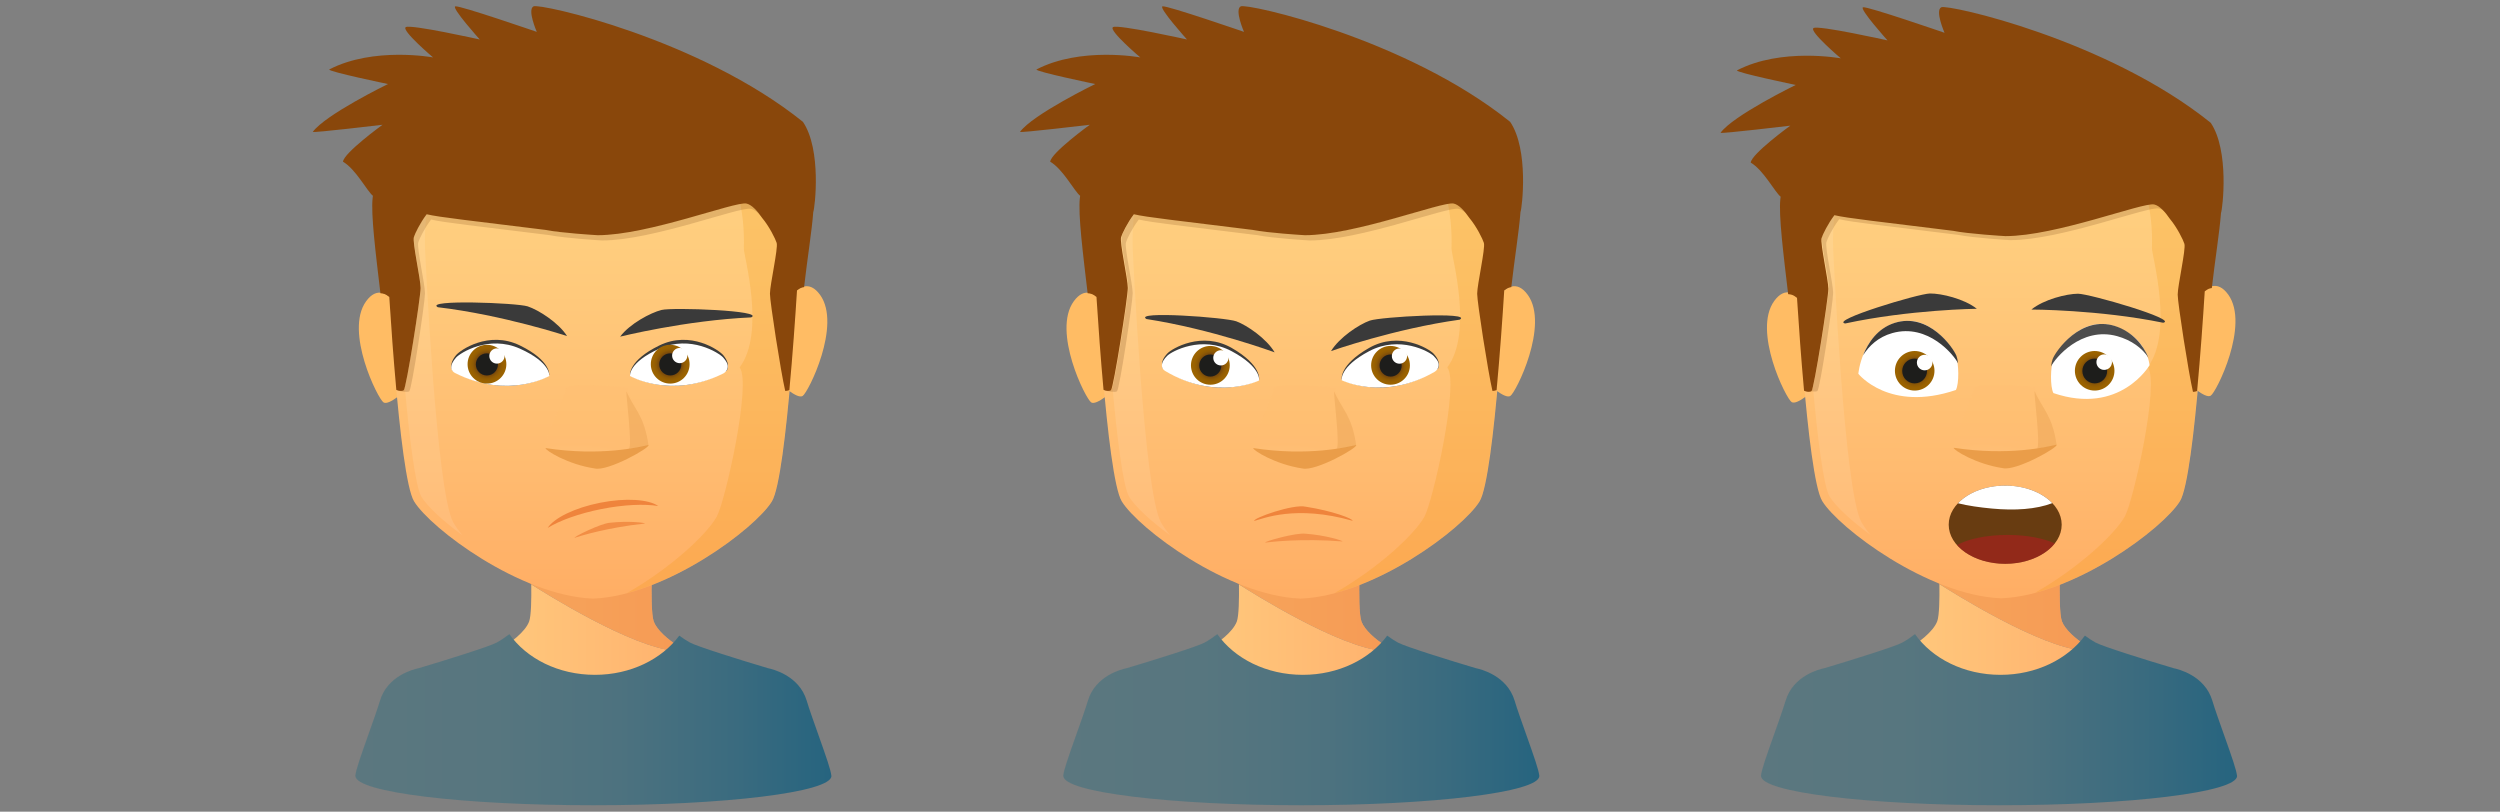 <svg version="1.1" id="Layer_1" xmlns="http://www.w3.org/2000/svg" xmlns:xlink="http://www.w3.org/1999/xlink" viewBox="0 0 308 100" enable-background="new 0 0 308 100" xml:space="preserve">
<rect x="0" y="0" width="308" height="100" fill="#808080" stroke="none"/>
<g>
	<g>
		<g>
			
				<linearGradient id="SVGID_1_" gradientUnits="userSpaceOnUse" x1="87.487" y1="-50.987" x2="133.486" y2="-50.987" gradientTransform="matrix(1 0 0 -1 -37 19.5)">
				<stop  offset="0" style="stop-color:#FFD383"/>
				<stop  offset="0.594" style="stop-color:#FFB872"/>
				<stop  offset="1" style="stop-color:#FFA364"/>
			</linearGradient>
			<path fill="url(#SVGID_1_)" d="M80.3,71.129c0.028-1.129,0.069-1.977,0.069-1.977h-7.405H72.77h-7.404
				c0,0,0.059,1.211,0.083,2.669c1.591-0.264,12.164-2.013,12.359-2.013C77.919,69.808,79.15,70.483,80.3,71.129z"/>
			
				<linearGradient id="SVGID_2_" gradientUnits="userSpaceOnUse" x1="87.486" y1="-64.463" x2="133.487" y2="-64.463" gradientTransform="matrix(1 0 0 -1 -37 19.5)">
				<stop  offset="0" style="stop-color:#FFD383"/>
				<stop  offset="0.594" style="stop-color:#FFB872"/>
				<stop  offset="1" style="stop-color:#FFA364"/>
			</linearGradient>
			<path fill="url(#SVGID_2_)" d="M98.127,86.548c-0.815-2.718-3.987-3.261-3.987-3.261s-8.555-2.536-9.875-3.262
				c-0.255-0.141-0.535-0.313-0.819-0.499c-0.004,0.414-0.062,0.67-0.202,0.659c-5.415-0.391-16.189-7.169-17.793-8.195
				c0.026,1.793-0.006,3.896-0.267,4.593c-0.485,1.291-2.395,2.716-3.715,3.442s-9.875,3.262-9.875,3.262s-3.17,0.544-3.986,3.261
				c-0.815,2.718-3.263,8.912-2.99,9.241c0.139,0.168,14.314,0.165,28.249,0.122c13.935,0.043,28.11,0.046,28.25-0.122
				C101.39,95.459,98.942,89.266,98.127,86.548z"/>
			<path opacity="0.8" fill="#EF843C" enable-background="new    " d="M65.243,71.855c0,0,0.077,0.05,0.209,0.134
				c0-0.056-0.001-0.113-0.002-0.168C65.32,71.842,65.243,71.855,65.243,71.855z"/>
			
				<linearGradient id="SVGID_3_" gradientUnits="userSpaceOnUse" x1="87.486" y1="-55.497" x2="133.487" y2="-55.497" gradientTransform="matrix(1 0 0 -1 -37 19.5)">
				<stop  offset="0" style="stop-color:#FFD383"/>
				<stop  offset="0.594" style="stop-color:#FFB872"/>
				<stop  offset="1" style="stop-color:#FFA364"/>
			</linearGradient>
			<path fill="url(#SVGID_3_)" d="M83.446,79.525c-1.188-0.778-2.504-1.901-2.896-2.943c-0.304-0.812-0.297-3.539-0.25-5.453
				c-1.15-0.646-2.38-1.321-2.491-1.321c-0.196,0-10.769,1.75-12.359,2.014c0.001,0.055,0.001,0.112,0.002,0.168
				c1.604,1.026,12.378,7.805,17.793,8.196C83.384,80.195,83.442,79.94,83.446,79.525z"/>
			<path opacity="0.5" fill="#EF843C" enable-background="new    " d="M83.446,79.525c-1.188-0.778-2.504-1.901-2.896-2.943
				c-0.304-0.812-0.297-3.539-0.25-5.453c-1.15-0.646-2.38-1.321-2.491-1.321c-0.196,0-10.769,1.75-12.359,2.014
				c0.001,0.055,0.001,0.112,0.002,0.168c1.604,1.026,12.378,7.805,17.793,8.196C83.384,80.195,83.442,79.94,83.446,79.525z"/>
		</g>
		<g>
			<g>
				<path fill="#FFBC64" d="M95.512,39.728c0,0,2.849-7.104,5.525-3.397c2.676,3.706-1.468,12.045-2.158,12.457
					c-0.69,0.412-2.763-1.544-2.763-1.544L95.512,39.728z"/>
				<path fill="#FFBC64" d="M50.623,40.522c0,0-2.849-7.104-5.524-3.398c-2.676,3.707,1.467,12.045,2.158,12.457
					c0.69,0.412,2.762-1.544,2.762-1.544L50.623,40.522z"/>
			</g>
			
				<linearGradient id="SVGID_4_" gradientUnits="userSpaceOnUse" x1="110.058" y1="9.812" x2="110.058" y2="-54.811" gradientTransform="matrix(1 0 0 -1 -37 19.5)">
				<stop  offset="0" style="stop-color:#FFD383"/>
				<stop  offset="0.312" style="stop-color:#FFCD7E"/>
				<stop  offset="0.741" style="stop-color:#FFBB70"/>
				<stop  offset="1" style="stop-color:#FFAD64"/>
			</linearGradient>
			<path fill="url(#SVGID_4_)" d="M73.113,9.504V9.502c-0.019,0-0.037,0.001-0.056,0.001c-0.019,0-0.037-0.001-0.056-0.001v0.001
				c-12.697-0.035-25.839,8.063-25.326,22.051c0.066,1.791,1.46,27.164,3.342,30.224C53.068,65.109,64,73.356,73.001,73.749v0.01
				c0.019-0.001,0.037-0.004,0.056-0.005c0.019,0.001,0.038,0.004,0.056,0.005v-0.01c9.001-0.393,19.933-8.64,21.984-11.971
				c1.882-3.06,3.276-28.433,3.342-30.224C98.952,17.567,85.811,9.47,73.113,9.504z"/>
			<path opacity="0.2" fill="#F39200" enable-background="new    " d="M80.687,10.456c6.567,3.996,11.262,10.891,10.952,20.152
				c-0.029,0.873,2.726,10.327-0.517,14.66c1.504,1.923-1.782,16.545-2.826,18.402c-1.237,2.199-5.718,6.351-11.05,9.396
				c7.935-2.095,16.089-8.458,17.832-11.288c1.882-3.06,3.276-28.433,3.342-30.224C98.829,20.378,90.52,12.967,80.687,10.456z"/>
			<path opacity="0.1" fill="#FFFFFF" enable-background="new    " d="M56.969,65.944c-2.482-1.815-4.338-3.59-5.039-4.729
				c-1.515-2.46-2.995-24.541-3.184-29.701c-0.243-6.614,2.786-12.343,8.328-16.181c-3.261,4.252-4.904,9.478-4.712,15.232
				c0.009,0.292,1.355,29.981,3.477,33.782C56.11,64.832,56.493,65.37,56.969,65.944z"/>
			
				<radialGradient id="SVGID_5_" cx="107.699" cy="-10253.614" r="13.557" gradientTransform="matrix(1 0 0 -0.448 -37 -4533.936)" gradientUnits="userSpaceOnUse">
				<stop  offset="0" style="stop-color:#FFFFFF"/>
				<stop  offset="0.018" style="stop-color:#FFFDFA"/>
				<stop  offset="0.173" style="stop-color:#FFE9D0"/>
				<stop  offset="0.331" style="stop-color:#FFD9AE"/>
				<stop  offset="0.492" style="stop-color:#FFCD93"/>
				<stop  offset="0.655" style="stop-color:#FFC480"/>
				<stop  offset="0.822" style="stop-color:#FFBF75"/>
				<stop  offset="1" style="stop-color:#FFBD71"/>
			</radialGradient>
			<path opacity="0.31" fill="url(#SVGID_5_)" enable-background="new    " d="M67.209,55.201c4.124,1.435,12.14,0.319,12.674-0.331
				c-0.088-2.387-2.397-5.966-2.605-7.089c0,0-6.485-0.831-7.524,0C69.296,49.901,67.209,53.348,67.209,55.201z"/>
			<path fill="#EA9D49" d="M79.893,54.82c-1.062,0.257-5.94,1.423-12.683,0.381c-0.05,0.27,2.721,2.017,6.072,2.516
				C74.9,58.098,80.179,55.121,79.893,54.82z"/>
			<path opacity="0.3" fill="#DD9544" enable-background="new    " d="M77.474,55.288c0.485-0.251-0.418-6.926-0.285-7.06
				c0.937,2.208,2.142,2.827,2.703,6.592C79.072,55.139,78.227,55.222,77.474,55.288z"/>
		</g>
	</g>
	
		<linearGradient id="SVGID_6_" gradientUnits="userSpaceOnUse" x1="97.093" y1="15.029" x2="109.524" y2="-21.295" gradientTransform="matrix(1 0 0 -1 -37 19.5)">
		<stop  offset="0" style="stop-color:#915418"/>
		<stop  offset="1" style="stop-color:#683C11"/>
	</linearGradient>
	<path opacity="0.2" fill="url(#SVGID_6_)" enable-background="new    " d="M91.966,25.011c-1.391-0.294-12.086,3.899-18.316,3.899
		c-0.136,0-4.624-0.278-6.45-0.652c-9.279-1.157-13.032-1.547-14.625-1.927c-0.806,1.052-1.458,2.405-1.579,2.816
		c-0.198,0.669,0.824,5.119,0.827,6.263c0.002,1.144-1.752,12.326-2.074,12.588c-0.103,0.083-0.743-0.023-0.917-0.037
		c0.017,0.194-0.018-0.093,0,0.101c0.341,0.159,1.395,0.309,1.589,0.15c0.321-0.262,1.94-10.944,1.937-12.088
		c-0.002-1.144-1.025-5.593-0.827-6.263c0.121-0.411,0.773-1.764,1.579-2.816c1.592,0.38,5.345,0.77,14.625,1.928
		c1.826,0.373,6.312,0.652,6.449,0.652c6.23,0,16.926-4.194,18.317-3.899c0.463,0.098,0.95,0.519,1.401,1.058
		C93.323,25.929,92.622,25.149,91.966,25.011z"/>
</g>
<g>
	<g>
		<g>
			
				<linearGradient id="SVGID_7_" gradientUnits="userSpaceOnUse" x1="174.674" y1="-50.987" x2="220.674" y2="-50.987" gradientTransform="matrix(1 0 0 -1 -37 19.5)">
				<stop  offset="0" style="stop-color:#FFD383"/>
				<stop  offset="0.594" style="stop-color:#FFB872"/>
				<stop  offset="1" style="stop-color:#FFA364"/>
			</linearGradient>
			<path fill="url(#SVGID_7_)" d="M167.487,71.129c0.027-1.129,0.069-1.977,0.069-1.977h-7.405h-0.193h-7.405
				c0,0,0.06,1.211,0.084,2.669c1.591-0.264,12.163-2.013,12.359-2.013C165.106,69.808,166.338,70.483,167.487,71.129z"/>
			
				<linearGradient id="SVGID_8_" gradientUnits="userSpaceOnUse" x1="174.673" y1="-64.463" x2="220.674" y2="-64.463" gradientTransform="matrix(1 0 0 -1 -37 19.5)">
				<stop  offset="0" style="stop-color:#FFD383"/>
				<stop  offset="0.594" style="stop-color:#FFB872"/>
				<stop  offset="1" style="stop-color:#FFA364"/>
			</linearGradient>
			<path fill="url(#SVGID_8_)" d="M185.314,86.548c-0.815-2.718-3.986-3.261-3.986-3.261s-8.556-2.536-9.876-3.262
				c-0.255-0.141-0.534-0.313-0.819-0.499c-0.004,0.414-0.062,0.67-0.201,0.659c-5.416-0.391-16.19-7.169-17.793-8.195
				c0.026,1.793-0.006,3.896-0.267,4.593c-0.484,1.291-2.394,2.716-3.714,3.442s-9.875,3.262-9.875,3.262s-3.171,0.544-3.986,3.261
				c-0.815,2.718-3.263,8.912-2.99,9.241c0.139,0.168,14.314,0.165,28.249,0.122c13.935,0.043,28.11,0.046,28.249-0.122
				C188.577,95.459,186.13,89.266,185.314,86.548z"/>
			<path opacity="0.8" fill="#EF843C" enable-background="new    " d="M152.43,71.855c0,0,0.077,0.05,0.209,0.134
				c-0.001-0.056-0.001-0.113-0.002-0.168C152.507,71.842,152.43,71.855,152.43,71.855z"/>
			
				<linearGradient id="SVGID_9_" gradientUnits="userSpaceOnUse" x1="174.675" y1="-55.497" x2="220.673" y2="-55.497" gradientTransform="matrix(1 0 0 -1 -37 19.5)">
				<stop  offset="0" style="stop-color:#FFD383"/>
				<stop  offset="0.594" style="stop-color:#FFB872"/>
				<stop  offset="1" style="stop-color:#FFA364"/>
			</linearGradient>
			<path fill="url(#SVGID_9_)" d="M170.633,79.525c-1.188-0.778-2.504-1.901-2.895-2.943c-0.305-0.812-0.298-3.539-0.251-5.453
				c-1.149-0.646-2.381-1.321-2.491-1.321c-0.196,0-10.769,1.75-12.359,2.014c0.001,0.055,0.001,0.112,0.002,0.168
				c1.604,1.026,12.378,7.805,17.793,8.196C170.571,80.195,170.629,79.94,170.633,79.525z"/>
			<path opacity="0.5" fill="#EF843C" enable-background="new    " d="M170.633,79.525c-1.188-0.778-2.504-1.901-2.895-2.943
				c-0.305-0.812-0.298-3.539-0.251-5.453c-1.149-0.646-2.381-1.321-2.491-1.321c-0.196,0-10.769,1.75-12.359,2.014
				c0.001,0.055,0.001,0.112,0.002,0.168c1.604,1.026,12.378,7.805,17.793,8.196C170.571,80.195,170.629,79.94,170.633,79.525z"/>
		</g>
		<g>
			<g>
				<path fill="#FFBC64" d="M182.7,39.728c0,0,2.849-7.104,5.524-3.397s-1.468,12.045-2.158,12.457
					c-0.69,0.412-2.762-1.544-2.762-1.544L182.7,39.728z"/>
				<path fill="#FFBC64" d="M137.81,40.522c0,0-2.849-7.104-5.525-3.398c-2.676,3.707,1.467,12.045,2.158,12.457
					s2.763-1.544,2.763-1.544L137.81,40.522z"/>
			</g>
			
				<linearGradient id="SVGID_10_" gradientUnits="userSpaceOnUse" x1="197.244" y1="9.812" x2="197.244" y2="-54.811" gradientTransform="matrix(1 0 0 -1 -37 19.5)">
				<stop  offset="0" style="stop-color:#FFD383"/>
				<stop  offset="0.312" style="stop-color:#FFCD7E"/>
				<stop  offset="0.741" style="stop-color:#FFBB70"/>
				<stop  offset="1" style="stop-color:#FFAD64"/>
			</linearGradient>
			<path fill="url(#SVGID_10_)" d="M160.301,9.504V9.502c-0.02,0-0.037,0.001-0.057,0.001c-0.018,0-0.036-0.001-0.055-0.001v0.001
				c-12.698-0.035-25.839,8.063-25.326,22.051c0.066,1.791,1.46,27.164,3.342,30.224c2.05,3.331,12.982,11.578,21.983,11.971v0.01
				c0.019-0.001,0.037-0.004,0.055-0.005c0.02,0.001,0.038,0.004,0.057,0.005v-0.01c9-0.393,19.934-8.64,21.983-11.971
				c1.883-3.06,3.276-28.433,3.342-30.224C186.14,17.567,172.998,9.47,160.301,9.504z"/>
			<path opacity="0.2" fill="#F39200" enable-background="new    " d="M167.874,10.456c6.567,3.996,11.262,10.891,10.951,20.152
				c-0.029,0.873,2.726,10.327-0.517,14.66c1.505,1.923-1.782,16.545-2.825,18.402c-1.238,2.199-5.719,6.351-11.051,9.396
				c7.935-2.095,16.09-8.458,17.831-11.288c1.883-3.06,3.276-28.433,3.343-30.224C186.017,20.378,177.707,12.967,167.874,10.456z"/>
			<path opacity="0.1" fill="#FFFFFF" enable-background="new    " d="M144.156,65.944c-2.482-1.815-4.338-3.59-5.039-4.729
				c-1.514-2.46-2.995-24.541-3.184-29.701c-0.243-6.614,2.786-12.343,8.328-16.181c-3.261,4.252-4.905,9.478-4.713,15.232
				c0.01,0.292,1.355,29.981,3.477,33.782C143.296,64.832,143.68,65.37,144.156,65.944z"/>
			
				<radialGradient id="SVGID_11_" cx="194.887" cy="-10253.614" r="13.557" gradientTransform="matrix(1 0 0 -0.448 -37 -4533.936)" gradientUnits="userSpaceOnUse">
				<stop  offset="0" style="stop-color:#FFFFFF"/>
				<stop  offset="0.018" style="stop-color:#FFFDFA"/>
				<stop  offset="0.173" style="stop-color:#FFE9D0"/>
				<stop  offset="0.331" style="stop-color:#FFD9AE"/>
				<stop  offset="0.492" style="stop-color:#FFCD93"/>
				<stop  offset="0.655" style="stop-color:#FFC480"/>
				<stop  offset="0.822" style="stop-color:#FFBF75"/>
				<stop  offset="1" style="stop-color:#FFBD71"/>
			</radialGradient>
			<path opacity="0.31" fill="url(#SVGID_11_)" enable-background="new    " d="M154.396,55.201
				c4.123,1.435,12.14,0.319,12.674-0.331c-0.088-2.387-2.397-5.966-2.605-7.089c0,0-6.485-0.831-7.524,0
				C156.483,49.901,154.396,53.348,154.396,55.201z"/>
			<path fill="#EA9D49" d="M167.079,54.82c-1.062,0.257-5.939,1.423-12.683,0.381c-0.05,0.27,2.721,2.017,6.071,2.516
				C162.088,58.098,167.366,55.121,167.079,54.82z"/>
			<path opacity="0.3" fill="#DD9544" enable-background="new    " d="M164.662,55.288c0.484-0.251-0.419-6.926-0.285-7.06
				c0.937,2.208,2.142,2.827,2.702,6.592C166.26,55.139,165.414,55.222,164.662,55.288z"/>
		</g>
	</g>
	
		<linearGradient id="SVGID_12_" gradientUnits="userSpaceOnUse" x1="184.277" y1="15.029" x2="196.709" y2="-21.296" gradientTransform="matrix(1 0 0 -1 -37 19.5)">
		<stop  offset="0" style="stop-color:#915418"/>
		<stop  offset="1" style="stop-color:#683C11"/>
	</linearGradient>
	<path opacity="0.2" fill="url(#SVGID_12_)" enable-background="new    " d="M179.153,25.011c-1.39-0.294-12.086,3.899-18.316,3.899
		c-0.136,0-4.624-0.278-6.45-0.652c-9.279-1.157-13.032-1.547-14.624-1.927c-0.806,1.052-1.458,2.405-1.579,2.816
		c-0.198,0.669,0.824,5.119,0.827,6.263c0.002,1.144-1.752,12.326-2.073,12.588c-0.103,0.083-0.744-0.023-0.918-0.037
		c0.018,0.194-0.018-0.093,0,0.101c0.341,0.159,1.395,0.309,1.59,0.15c0.321-0.262,1.939-10.944,1.937-12.088
		c-0.003-1.144-1.025-5.593-0.827-6.263c0.121-0.411,0.773-1.764,1.579-2.816c1.592,0.38,5.345,0.77,14.624,1.928
		c1.825,0.373,6.312,0.652,6.449,0.652c6.23,0,16.927-4.194,18.316-3.899c0.464,0.098,0.949,0.519,1.401,1.058
		C180.51,25.929,179.809,25.149,179.153,25.011z"/>
</g>
<g>
	<g>
		<g>
			
				<linearGradient id="SVGID_13_" gradientUnits="userSpaceOnUse" x1="260.969" y1="-50.948" x2="306.969" y2="-50.948" gradientTransform="matrix(1 0 0 -1 -37 19.5)">
				<stop  offset="0" style="stop-color:#FFD383"/>
				<stop  offset="0.594" style="stop-color:#FFB872"/>
				<stop  offset="1" style="stop-color:#FFA364"/>
			</linearGradient>
			<path fill="url(#SVGID_13_)" d="M253.781,71.09c0.028-1.129,0.07-1.976,0.07-1.976h-7.405h-0.194h-7.404
				c0,0,0.06,1.211,0.083,2.668c1.591-0.264,12.164-2.013,12.359-2.013C251.401,69.769,252.632,70.444,253.781,71.09z"/>
			
				<linearGradient id="SVGID_14_" gradientUnits="userSpaceOnUse" x1="260.967" y1="-64.423" x2="306.968" y2="-64.423" gradientTransform="matrix(1 0 0 -1 -37 19.5)">
				<stop  offset="0" style="stop-color:#FFD383"/>
				<stop  offset="0.594" style="stop-color:#FFB872"/>
				<stop  offset="1" style="stop-color:#FFA364"/>
			</linearGradient>
			<path fill="url(#SVGID_14_)" d="M271.608,86.509c-0.815-2.718-3.986-3.261-3.986-3.261s-8.555-2.536-9.875-3.262
				c-0.256-0.141-0.535-0.313-0.82-0.499c-0.004,0.414-0.062,0.67-0.201,0.66c-5.415-0.392-16.189-7.17-17.793-8.197
				c0.025,1.793-0.006,3.896-0.267,4.593c-0.484,1.292-2.395,2.718-3.715,3.443c-1.32,0.727-9.875,3.262-9.875,3.262
				s-3.171,0.544-3.986,3.262s-3.263,8.911-2.99,9.24c0.139,0.167,14.315,0.165,28.249,0.122c13.935,0.043,28.11,0.045,28.249-0.122
				C274.871,95.421,272.424,89.228,271.608,86.509z"/>
			<path opacity="0.8" fill="#EF843C" enable-background="new    " d="M238.724,71.816c0,0,0.078,0.05,0.209,0.134
				c-0.001-0.056-0.001-0.113-0.002-0.169C238.802,71.803,238.724,71.816,238.724,71.816z"/>
			
				<linearGradient id="SVGID_15_" gradientUnits="userSpaceOnUse" x1="260.968" y1="-55.458" x2="306.969" y2="-55.458" gradientTransform="matrix(1 0 0 -1 -37 19.5)">
				<stop  offset="0" style="stop-color:#FFD383"/>
				<stop  offset="0.594" style="stop-color:#FFB872"/>
				<stop  offset="1" style="stop-color:#FFA364"/>
			</linearGradient>
			<path fill="url(#SVGID_15_)" d="M256.928,79.486c-1.188-0.778-2.504-1.901-2.896-2.943c-0.305-0.812-0.298-3.539-0.251-5.453
				c-1.149-0.646-2.38-1.321-2.491-1.321c-0.195,0-10.769,1.75-12.359,2.013c0.001,0.056,0.001,0.113,0.002,0.169
				c1.604,1.026,12.378,7.805,17.794,8.196C256.866,80.156,256.923,79.901,256.928,79.486z"/>
			<path opacity="0.5" fill="#EF843C" enable-background="new    " d="M256.928,79.486c-1.188-0.778-2.504-1.901-2.896-2.943
				c-0.305-0.812-0.298-3.539-0.251-5.453c-1.149-0.646-2.38-1.321-2.491-1.321c-0.195,0-10.769,1.75-12.359,2.013
				c0.001,0.056,0.001,0.113,0.002,0.169c1.604,1.026,12.378,7.805,17.794,8.196C256.866,80.156,256.923,79.901,256.928,79.486z"/>
		</g>
		<g>
			<g>
				<path fill="#FFBC64" d="M268.994,39.689c0,0,2.849-7.103,5.524-3.397c2.676,3.707-1.467,12.044-2.158,12.457
					c-0.69,0.412-2.762-1.545-2.762-1.545L268.994,39.689z"/>
				<path fill="#FFBC64" d="M224.104,40.483c0,0-2.849-7.103-5.524-3.397c-2.676,3.707,1.467,12.044,2.157,12.457
					s2.763-1.544,2.763-1.544L224.104,40.483z"/>
			</g>
			
				<linearGradient id="SVGID_16_" gradientUnits="userSpaceOnUse" x1="283.539" y1="9.851" x2="283.539" y2="-54.771" gradientTransform="matrix(1 0 0 -1 -37 19.5)">
				<stop  offset="0" style="stop-color:#FFD383"/>
				<stop  offset="0.312" style="stop-color:#FFCD7E"/>
				<stop  offset="0.741" style="stop-color:#FFBB70"/>
				<stop  offset="1" style="stop-color:#FFAD64"/>
			</linearGradient>
			<path fill="url(#SVGID_16_)" d="M246.595,9.465V9.464c-0.019,0-0.037,0-0.056,0s-0.037-0.001-0.056,0v0.001
				c-12.697-0.035-25.839,8.063-25.325,22.05c0.065,1.791,1.46,27.164,3.343,30.224c2.049,3.331,12.982,11.578,21.982,11.971v0.01
				c0.019,0,0.037-0.004,0.057-0.005c0.018,0.001,0.036,0.005,0.055,0.005v-0.01c9.001-0.393,19.934-8.64,21.983-11.971
				c1.883-3.06,3.276-28.433,3.343-30.224C272.434,17.528,259.292,9.431,246.595,9.465z"/>
			<path opacity="0.2" fill="#F39200" enable-background="new    " d="M254.168,10.417c6.568,3.997,11.263,10.892,10.951,20.152
				c-0.029,0.873,2.727,10.327-0.517,14.66c1.505,1.923-1.781,16.546-2.825,18.402c-1.237,2.199-5.719,6.352-11.051,9.397
				c7.935-2.096,16.09-8.459,17.832-11.289c1.882-3.06,3.276-28.433,3.343-30.224C272.311,20.339,264.002,12.929,254.168,10.417z"/>
			<path opacity="0.1" fill="#FFFFFF" enable-background="new    " d="M230.45,65.905c-2.482-1.814-4.338-3.589-5.039-4.728
				c-1.514-2.461-2.994-24.541-3.183-29.702c-0.244-6.613,2.785-12.343,8.326-16.18c-3.26,4.252-4.903,9.477-4.712,15.231
				c0.01,0.293,1.354,29.983,3.477,33.783C229.591,64.793,229.975,65.332,230.45,65.905z"/>
			
				<radialGradient id="SVGID_17_" cx="281.18" cy="-10253.526" r="13.558" gradientTransform="matrix(1 0 0 -0.448 -37 -4533.936)" gradientUnits="userSpaceOnUse">
				<stop  offset="0" style="stop-color:#FFFFFF"/>
				<stop  offset="0.018" style="stop-color:#FFFDFA"/>
				<stop  offset="0.173" style="stop-color:#FFE9D0"/>
				<stop  offset="0.331" style="stop-color:#FFD9AE"/>
				<stop  offset="0.492" style="stop-color:#FFCD93"/>
				<stop  offset="0.655" style="stop-color:#FFC480"/>
				<stop  offset="0.822" style="stop-color:#FFBF75"/>
				<stop  offset="1" style="stop-color:#FFBD71"/>
			</radialGradient>
			<path opacity="0.31" fill="url(#SVGID_17_)" enable-background="new    " d="M240.69,55.162
				c4.124,1.435,12.141,0.32,12.674-0.331c-0.088-2.387-2.397-5.966-2.604-7.089c0,0-6.486-0.831-7.525,0
				C242.777,49.862,240.69,53.309,240.69,55.162z"/>
			<path fill="#EA9D49" d="M253.374,54.781c-1.062,0.257-5.94,1.423-12.684,0.381c-0.05,0.27,2.721,2.017,6.072,2.516
				C248.382,58.059,253.661,55.082,253.374,54.781z"/>
			<path opacity="0.3" fill="#DD9544" enable-background="new    " d="M250.955,55.249c0.485-0.251-0.418-6.926-0.284-7.059
				c0.937,2.208,2.142,2.827,2.703,6.591C252.554,55.1,251.708,55.183,250.955,55.249z"/>
		</g>
	</g>
	
		<linearGradient id="SVGID_18_" gradientUnits="userSpaceOnUse" x1="270.574" y1="15.069" x2="283.006" y2="-21.255" gradientTransform="matrix(1 0 0 -1 -37 19.5)">
		<stop  offset="0" style="stop-color:#915418"/>
		<stop  offset="1" style="stop-color:#683C11"/>
	</linearGradient>
	<path opacity="0.2" fill="url(#SVGID_18_)" enable-background="new    " d="M265.448,24.972
		c-1.391-0.293-12.087,3.899-18.317,3.899c-0.136,0-4.623-0.278-6.449-0.652c-9.278-1.157-13.032-1.546-14.624-1.927
		c-0.806,1.053-1.457,2.406-1.578,2.816c-0.198,0.669,0.824,5.119,0.826,6.263c0.003,1.145-1.752,12.326-2.073,12.588
		c-0.103,0.084-0.743-0.023-0.917-0.038c0.017,0.194-0.019-0.092,0,0.101c0.34,0.159,1.395,0.309,1.589,0.15
		c0.321-0.262,1.939-10.943,1.938-12.088c-0.003-1.144-1.025-5.593-0.827-6.263c0.121-0.411,0.772-1.764,1.579-2.816
		c1.592,0.38,5.345,0.77,14.623,1.928c1.826,0.373,6.313,0.652,6.45,0.652c6.23,0,16.926-4.194,18.316-3.899
		c0.464,0.098,0.95,0.52,1.401,1.059C266.805,25.89,266.104,25.111,265.448,24.972z"/>
</g>
<g>
	<path fill="#3A3A3A" d="M163.984,43.25c0,0,7.828-2.754,15.856-3.867c1.681-1.005-9.763-0.349-11.081,0.116
		C167.44,39.964,165.014,41.565,163.984,43.25z"/>
	<path fill="#3A3A3A" d="M157.035,43.409c0,0-7.786-2.872-15.796-4.105c-1.666-1.031,9.767-0.201,11.078,0.283
		C153.628,40.071,156.031,41.709,157.035,43.409z"/>
	<path fill="#EF843C" d="M154.533,64.177c1.022-0.259,5.074-2.022,12.106-0.013c0.049-0.271-2.518-1.23-5.743-1.733
		C159.338,62.046,154.256,63.874,154.533,64.177z"/>
	<path opacity="0.7" fill="#EF843C" enable-background="new    " d="M155.881,66.85c0.797-0.098,4.454-0.539,9.51-0.145
		c0.037-0.102-2.04-0.764-4.553-0.953C159.624,65.607,155.666,66.735,155.881,66.85z"/>
	<g>
		<g>
			<path fill="#3C3C3B" d="M143.247,45.36c-0.252-0.673,0.05-1.256,0.587-1.831c0.538-0.576,4.227-2.79,7.938-0.648
				c3.712,2.141,3.349,3.897,3.349,3.897S149.652,49.736,143.247,45.36z"/>
			<path fill="#FFFFFF" d="M143.531,45.693c-0.223-0.134-0.389-0.376-0.388-0.636c0.002-0.437,0.27-0.836,0.669-1.231
				c0.534-0.527,4.209-2.547,7.932-0.554c3.722,1.994,3.369,3.609,3.369,3.609S149.828,49.496,143.531,45.693z"/>
			
				<radialGradient id="SVGID_19_" cx="200.775" cy="0.322" r="2.389" gradientTransform="matrix(0.998 0.069 0.069 -0.998 -51.198 31.477)" gradientUnits="userSpaceOnUse">
				<stop  offset="0.503" style="stop-color:#683C11"/>
				<stop  offset="0.603" style="stop-color:#7D4C0A"/>
				<stop  offset="0.72" style="stop-color:#8F5A04"/>
				<stop  offset="0.846" style="stop-color:#996101"/>
				<stop  offset="1" style="stop-color:#9C6400"/>
			</radialGradient>
			<circle fill="url(#SVGID_19_)" cx="149.116" cy="45.01" r="2.389"/>
			<circle fill="#1D1D1B" cx="149.105" cy="45.035" r="1.362"/>
			<circle fill="#FFFFFF" cx="150.412" cy="44.085" r="0.939"/>
		</g>
	</g>
	<g>
		<g>
			<path fill="#3C3C3B" d="M177.181,45.387c0.255-0.672-0.044-1.257-0.579-1.835c-0.534-0.578-4.213-2.809-7.935-0.685
				s-3.367,3.881-3.367,3.881S170.755,49.732,177.181,45.387z"/>
			<path fill="#FFFFFF" d="M176.742,45.808c0.421-0.245,0.629-0.781,0.428-1.225c-0.115-0.25-0.308-0.493-0.549-0.734
				c-0.531-0.53-4.197-2.567-7.929-0.591c-3.731,1.976-3.387,3.593-3.387,3.593S170.494,49.449,176.742,45.808z"/>
			
				<radialGradient id="SVGID_20_" cx="-108.526" cy="-49.187" r="2.389" gradientTransform="matrix(-0.998 0.064 -0.064 -0.998 59.847 2.915)" gradientUnits="userSpaceOnUse">
				<stop  offset="0.503" style="stop-color:#683C11"/>
				<stop  offset="0.603" style="stop-color:#7D4C0A"/>
				<stop  offset="0.72" style="stop-color:#8F5A04"/>
				<stop  offset="0.846" style="stop-color:#996101"/>
				<stop  offset="1" style="stop-color:#9C6400"/>
			</radialGradient>
			<circle fill="url(#SVGID_20_)" cx="171.312" cy="45.009" r="2.389"/>
			<circle fill="#1D1D1B" cx="171.324" cy="45.033" r="1.362"/>
			<circle fill="#FFFFFF" cx="172.415" cy="43.87" r="0.939"/>
		</g>
	</g>
</g>
<g>
	<path fill="#3A3A3A" d="M250.266,38.136c0,0,8.299,0.006,16.239,1.627c1.92-0.389-9.091-3.576-10.489-3.576
		C254.619,36.187,251.797,36.889,250.266,38.136z"/>
	<path fill="#3A3A3A" d="M243.542,38.04c0,0-8.298,0.103-16.22,1.815c-1.924-0.367,9.049-3.681,10.446-3.697
		C239.167,36.141,241.997,36.811,243.542,38.04z"/>
	<path opacity="0.8" fill="#EF843C" enable-background="new    " d="M242.685,66.893c0.797-0.098,4.454-0.54,9.51-0.145
		c0.038-0.102-2.04-0.764-4.553-0.953C246.428,65.65,242.47,66.778,242.685,66.893z"/>
	<g>
		<path fill="#FFFFFF" d="M252.979,48.427c-0.416-0.792-0.37-3.229,0-4.209c0.369-0.98,3.353-5.401,7.478-4.051
			s4.368,4.829,4.368,4.829S261.197,51.22,252.979,48.427z"/>
		<path opacity="0.9" fill="#3A3A3A" enable-background="new    " d="M260.846,41.417c1.754,0.489,3.103,1.497,3.841,2.656
			c-0.638-1.582-2.011-3.233-4.116-3.906c-4.233-1.351-7.296,3.07-7.676,4.051c-0.087,0.227-0.156,0.555-0.207,0.932
			C253.155,44.172,256.391,40.175,260.846,41.417z"/>
	</g>
	<g>
		<path fill="#FFFFFF" d="M240.966,48.046c0.415-0.792,0.369-3.229,0-4.209c-0.369-0.98-3.354-5.4-7.479-4.051
			c-4.125,1.351-4.539,6.266-4.539,6.266S232.746,50.839,240.966,48.046z"/>
		<path fill="#3A3A3A" d="M233.132,41.035c-1.743,0.488-2.874,1.587-3.607,2.746c0.633-1.581,1.788-3.324,3.881-3.996
			c4.207-1.35,7.249,3.07,7.626,4.051c0.087,0.227,0.155,0.555,0.206,0.932C240.773,43.791,237.559,39.793,233.132,41.035z"/>
	</g>
	
		<radialGradient id="SVGID_21_" cx="272.891" cy="-26.181" r="2.437" gradientTransform="matrix(1 0 0 -1 -37 19.5)" gradientUnits="userSpaceOnUse">
		<stop  offset="0.503" style="stop-color:#683C11"/>
		<stop  offset="0.603" style="stop-color:#7D4C0A"/>
		<stop  offset="0.72" style="stop-color:#8F5A04"/>
		<stop  offset="0.846" style="stop-color:#996101"/>
		<stop  offset="1" style="stop-color:#9C6400"/>
	</radialGradient>
	<circle fill="url(#SVGID_21_)" cx="235.891" cy="45.681" r="2.437"/>
	<circle fill="#1D1D1B" cx="235.881" cy="45.706" r="1.528"/>
	<circle fill="#FFFFFF" cx="237.119" cy="44.668" r="0.959"/>
	
		<radialGradient id="SVGID_22_" cx="-211.23" cy="-26.181" r="2.437" gradientTransform="matrix(-1 0 0 -1 46.834 19.5)" gradientUnits="userSpaceOnUse">
		<stop  offset="0.503" style="stop-color:#683C11"/>
		<stop  offset="0.603" style="stop-color:#7D4C0A"/>
		<stop  offset="0.72" style="stop-color:#8F5A04"/>
		<stop  offset="0.846" style="stop-color:#996101"/>
		<stop  offset="1" style="stop-color:#9C6400"/>
	</radialGradient>
	<circle fill="url(#SVGID_22_)" cx="258.063" cy="45.681" r="2.437"/>
	<circle fill="#1D1D1B" cx="258.073" cy="45.706" r="1.528"/>
	<circle fill="#FFFFFF" cx="259.237" cy="44.615" r="0.958"/>
	<ellipse fill="#683C11" cx="247.04" cy="64.642" rx="6.96" ry="4.818"/>
	<path fill="#FFFFFF" d="M252.845,61.986c-1.245-1.303-3.379-2.163-5.805-2.163c-2.435,0-4.575,0.867-5.819,2.179
		c1.259,0.31,2.661,0.51,4.181,0.652C248.24,62.922,250.864,62.749,252.845,61.986z"/>
	<path opacity="0.49" fill="#BE1622" enable-background="new    " d="M247.04,69.459c2.636,0,4.928-1.015,6.109-2.51
		c-1.386-0.636-3.47-1.046-5.817-1.046c-2.588,0-4.862,0.496-6.225,1.248C242.331,68.534,244.526,69.459,247.04,69.459z"/>
</g>
<g>
	<path fill="#3A3A3A" d="M76.399,41.476c0,0,8.05-2.013,16.147-2.373c1.768-0.845-9.688-1.257-11.043-0.917
		S77.58,39.894,76.399,41.476z"/>
	<path fill="#3A3A3A" d="M69.862,41.402c0,0-7.881-2.599-15.929-3.553c-1.701-0.972,9.754-0.541,11.081-0.103
		C66.342,38.185,68.8,39.738,69.862,41.402z"/>
	<path opacity="0.8" fill="#EF843C" enable-background="new    " d="M70.799,66.252c0.712-0.225,3.98-1.253,8.669-1.754
		c0.018-0.099-1.995-0.351-4.325-0.095C74.009,64.478,70.583,66.184,70.799,66.252z"/>
	<g>
		<g>
			<path fill="#3C3C3B" d="M55.726,45.625c-0.298-0.654-0.037-1.256,0.459-1.869c0.496-0.611,4.023-3.074,7.874-1.194
				c3.851,1.879,3.61,3.656,3.61,3.656S62.418,49.548,55.726,45.625z"/>
			<path fill="#FFFFFF" d="M56.033,45.938c-0.231-0.119-0.414-0.348-0.431-0.608c-0.028-0.435,0.212-0.853,0.583-1.274
				c0.496-0.563,4.023-2.832,7.874-1.1c3.851,1.731,3.61,3.368,3.61,3.368S62.578,49.296,56.033,45.938z"/>
			
				<radialGradient id="SVGID_23_" cx="96.994" cy="-25.37" r="2.389" gradientTransform="matrix(1 0 0 -1 -37 19.5)" gradientUnits="userSpaceOnUse">
				<stop  offset="0.503" style="stop-color:#683C11"/>
				<stop  offset="0.603" style="stop-color:#7D4C0A"/>
				<stop  offset="0.72" style="stop-color:#8F5A04"/>
				<stop  offset="0.846" style="stop-color:#996101"/>
				<stop  offset="1" style="stop-color:#9C6400"/>
			</radialGradient>
			<circle fill="url(#SVGID_23_)" cx="59.994" cy="44.87" r="2.389"/>
			<circle fill="#1D1D1B" cx="59.984" cy="44.895" r="1.362"/>
			<circle fill="#FFFFFF" cx="61.222" cy="43.858" r="0.94"/>
		</g>
	</g>
	<g>
		<g>
			<path fill="#3C3C3B" d="M89.563,45.625c0.298-0.654,0.037-1.256-0.459-1.869c-0.496-0.611-4.023-3.074-7.874-1.194
				c-3.851,1.879-3.61,3.656-3.61,3.656S82.871,49.548,89.563,45.625z"/>
			<path fill="#FFFFFF" d="M89.098,46.018c0.436-0.217,0.679-0.739,0.506-1.194c-0.098-0.257-0.275-0.512-0.5-0.768
				c-0.496-0.563-4.023-2.832-7.874-1.1c-3.851,1.731-3.61,3.368-3.61,3.368S82.629,49.249,89.098,46.018z"/>
			
				<radialGradient id="SVGID_24_" cx="-35.735" cy="-25.37" r="2.389" gradientTransform="matrix(-1 0 0 -1 46.834 19.5)" gradientUnits="userSpaceOnUse">
				<stop  offset="0.503" style="stop-color:#683C11"/>
				<stop  offset="0.603" style="stop-color:#7D4C0A"/>
				<stop  offset="0.72" style="stop-color:#8F5A04"/>
				<stop  offset="0.846" style="stop-color:#996101"/>
				<stop  offset="1" style="stop-color:#9C6400"/>
			</radialGradient>
			<circle fill="url(#SVGID_24_)" cx="82.569" cy="44.87" r="2.389"/>
			<circle fill="#1D1D1B" cx="82.579" cy="44.895" r="1.362"/>
			<circle fill="#FFFFFF" cx="83.743" cy="43.805" r="0.94"/>
		</g>
	</g>
	<path fill="#EF843C" d="M74.093,62.714c2.756-0.547,5.287-0.65,7.005-0.374c-1.179-0.825-4.001-1.028-7.159-0.402
		c-3.157,0.625-5.689,1.889-6.465,3.101C68.958,64.127,71.337,63.26,74.093,62.714z"/>
</g>
<linearGradient id="SVGID_25_" gradientUnits="userSpaceOnUse" x1="80.77" y1="-69.166" x2="139.428" y2="-69.166" gradientTransform="matrix(1 0 0 -1 -37 19.5)">
	<stop  offset="0" style="stop-color:#5B777F"/>
	<stop  offset="0.292" style="stop-color:#57767F"/>
	<stop  offset="0.553" style="stop-color:#4D727F"/>
	<stop  offset="0.801" style="stop-color:#3A6B7F"/>
	<stop  offset="1" style="stop-color:#26647F"/>
</linearGradient>
<path fill="url(#SVGID_25_)" d="M102.428,95.577c-0.091-0.743-0.558-2.111-1.645-5.166c-0.538-1.511-1.094-3.073-1.399-4.091
	c-0.931-3.102-4.21-3.886-4.758-3.995c-3.271-0.971-8.729-2.673-9.613-3.159c-0.432-0.237-0.891-0.535-1.326-0.856
	c-2.138,2.893-5.988,4.83-10.397,4.83c-4.503,0-8.426-2.019-10.533-5.014c-0.505,0.393-1.058,0.759-1.571,1.041
	c-0.883,0.485-6.342,2.188-9.612,3.158c-0.548,0.109-3.829,0.894-4.759,3.995c-0.305,1.017-0.86,2.577-1.398,4.088
	c-1.088,3.057-1.555,4.426-1.646,5.169h0.027c0,0.01-0.005,0.021-0.005,0.03c0,1.988,13.125,3.6,29.317,3.6
	c16.192,0,29.318-1.611,29.318-3.6c0-0.01-0.005-0.021-0.006-0.03H102.428L102.428,95.577z"/>
<linearGradient id="SVGID_26_" gradientUnits="userSpaceOnUse" x1="167.986" y1="-69.166" x2="226.644" y2="-69.166" gradientTransform="matrix(1 0 0 -1 -37 19.5)">
	<stop  offset="0" style="stop-color:#5B777F"/>
	<stop  offset="0.292" style="stop-color:#57767F"/>
	<stop  offset="0.553" style="stop-color:#4D727F"/>
	<stop  offset="0.801" style="stop-color:#3A6B7F"/>
	<stop  offset="1" style="stop-color:#26647F"/>
</linearGradient>
<path fill="url(#SVGID_26_)" d="M189.644,95.577c-0.091-0.743-0.558-2.111-1.645-5.166c-0.538-1.511-1.094-3.073-1.398-4.091
	c-0.931-3.102-4.21-3.886-4.76-3.995c-3.27-0.971-8.729-2.673-9.612-3.159c-0.432-0.237-0.891-0.535-1.326-0.856
	c-2.138,2.893-5.987,4.83-10.397,4.83c-4.503,0-8.425-2.019-10.533-5.014c-0.505,0.393-1.058,0.759-1.571,1.041
	c-0.883,0.485-6.341,2.188-9.612,3.158c-0.548,0.109-3.828,0.894-4.759,3.995c-0.305,1.017-0.86,2.577-1.398,4.088
	c-1.087,3.057-1.555,4.426-1.646,5.169h0.027c0,0.01-0.005,0.021-0.005,0.03c0,1.988,13.125,3.6,29.317,3.6
	c16.192,0,29.317-1.611,29.317-3.6c0-0.01-0.005-0.021-0.006-0.03H189.644L189.644,95.577z"/>
<linearGradient id="SVGID_27_" gradientUnits="userSpaceOnUse" x1="253.943" y1="-69.166" x2="312.601" y2="-69.166" gradientTransform="matrix(1 0 0 -1 -37 19.5)">
	<stop  offset="0" style="stop-color:#5B777F"/>
	<stop  offset="0.292" style="stop-color:#57767F"/>
	<stop  offset="0.553" style="stop-color:#4D727F"/>
	<stop  offset="0.801" style="stop-color:#3A6B7F"/>
	<stop  offset="1" style="stop-color:#26647F"/>
</linearGradient>
<path fill="url(#SVGID_27_)" d="M275.601,95.577c-0.091-0.743-0.558-2.111-1.645-5.166c-0.538-1.511-1.094-3.073-1.398-4.091
	c-0.931-3.102-4.21-3.886-4.759-3.995c-3.271-0.971-8.729-2.673-9.613-3.159c-0.432-0.237-0.891-0.535-1.325-0.856
	c-2.139,2.893-5.988,4.83-10.397,4.83c-4.504,0-8.426-2.019-10.534-5.014c-0.505,0.393-1.058,0.759-1.57,1.041
	c-0.884,0.485-6.342,2.188-9.612,3.158c-0.548,0.109-3.829,0.894-4.759,3.995c-0.306,1.017-0.86,2.577-1.397,4.088
	c-1.089,3.057-1.555,4.426-1.646,5.169h0.027c-0.001,0.01-0.006,0.021-0.006,0.03c0,1.988,13.125,3.6,29.317,3.6
	s29.318-1.611,29.318-3.6c0-0.01-0.006-0.021-0.007-0.03H275.601L275.601,95.577z"/>
<path fill="#89470B" d="M98.924,15.014C86.165,4.753,66.535,0.381,65.732,0.782c-0.803,0.402,0.401,3.146,0.401,3.146
	s-9.502-3.279-10.038-3.146c-0.535,0.134,3.011,4.083,3.011,4.083s-8.531-1.903-9.117-1.521c-0.586,0.383,3.362,3.729,3.362,3.729
	S46.017,5.717,40.56,8.56c-0.089,0.273,7.238,1.792,7.238,1.792s-7.732,3.772-9.262,5.898c0.107,0.133,8.592-0.879,8.592-0.879
	s-4.784,3.469-4.871,4.552c1.578,0.917,2.937,3.587,3.686,4.2c-0.013,0.072-0.021,0.159-0.031,0.241
	c-0.241,2.027,0.39,6.956,0.954,11.761c0.198,0.013,0.336,0.042,0.461,0.083c0.204,0.066,0.366,0.175,0.631,0.375
	c0.008,0.122,0.016,0.253,0.024,0.377c0.198,3.1,0.485,7.13,0.843,11.066c0.161,0.076,0.33,0.12,0.484,0.133
	c0.175,0.015,0.331-0.011,0.434-0.094c0.321-0.263,2.076-11.444,2.073-12.588c-0.002-1.145-1.025-5.594-0.827-6.264
	c0.121-0.41,0.773-1.763,1.579-2.816c1.592,0.38,5.345,0.77,14.625,1.927c1.826,0.374,6.313,0.653,6.45,0.653
	c6.23,0,16.926-4.193,18.316-3.9c0.655,0.138,1.356,0.918,1.936,1.772c0.901,1.076,1.657,2.632,1.79,3.078
	c0.197,0.669-0.825,5.119-0.828,6.263c-0.002,0.996,1.325,9.583,1.882,11.974c0.157,0.002,0.335-0.034,0.509-0.104
	c0.408-4.351,0.731-8.92,0.943-12.28c0.454-0.341,0.537-0.341,0.871-0.408c0.395-3.469,0.959-6.936,1.13-9.239
	C100.396,25.614,101.246,18.443,98.924,15.014z"/>
<path fill="#89470B" d="M186.054,15.014C173.295,4.753,153.665,0.381,152.861,0.782c-0.803,0.402,0.401,3.146,0.401,3.146
	s-9.502-3.279-10.038-3.146c-0.535,0.134,3.012,4.083,3.012,4.083s-8.531-1.903-9.117-1.521c-0.586,0.383,3.362,3.729,3.362,3.729
	s-7.336-1.355-12.792,1.487c-0.09,0.273,7.238,1.792,7.238,1.792s-7.732,3.772-9.262,5.898c0.108,0.133,8.593-0.879,8.593-0.879
	s-4.785,3.469-4.872,4.552c1.578,0.917,2.937,3.587,3.686,4.2c-0.013,0.072-0.021,0.159-0.031,0.241
	c-0.241,2.027,0.39,6.956,0.954,11.761c0.198,0.013,0.336,0.042,0.461,0.083c0.204,0.066,0.366,0.175,0.631,0.375
	c0.008,0.122,0.016,0.253,0.024,0.377c0.198,3.1,0.485,7.13,0.843,11.066c0.161,0.076,0.329,0.12,0.484,0.133
	c0.174,0.015,0.33-0.011,0.434-0.094c0.321-0.263,2.076-11.444,2.073-12.588c-0.003-1.145-1.025-5.594-0.827-6.264
	c0.121-0.41,0.773-1.763,1.579-2.816c1.592,0.38,5.345,0.77,14.625,1.927c1.826,0.374,6.313,0.653,6.449,0.653
	c6.23,0,16.927-4.193,18.317-3.9c0.654,0.138,1.355,0.918,1.937,1.772c0.9,1.076,1.656,2.632,1.789,3.078
	c0.197,0.669-0.824,5.119-0.827,6.263c-0.003,0.996,1.324,9.583,1.882,11.974c0.157,0.002,0.336-0.034,0.509-0.104
	c0.408-4.351,0.731-8.92,0.943-12.28c0.453-0.341,0.536-0.341,0.871-0.408c0.395-3.469,0.959-6.936,1.129-9.239
	C187.525,25.614,188.375,18.443,186.054,15.014z"/>
<path fill="#89470B" d="M272.358,15.126C259.6,4.865,239.969,0.494,239.166,0.895s0.401,3.145,0.401,3.145
	s-9.503-3.279-10.038-3.145s3.012,4.082,3.012,4.082s-8.531-1.902-9.117-1.52c-0.586,0.383,3.362,3.729,3.362,3.729
	s-7.336-1.355-12.793,1.486c-0.09,0.273,7.238,1.792,7.238,1.792s-7.732,3.772-9.262,5.898c0.107,0.132,8.593-0.88,8.593-0.88
	s-4.784,3.469-4.872,4.552c1.578,0.917,2.937,3.588,3.686,4.201c-0.013,0.072-0.021,0.159-0.031,0.24
	c-0.241,2.027,0.39,6.957,0.954,11.762c0.198,0.013,0.336,0.042,0.461,0.083c0.204,0.066,0.366,0.175,0.632,0.375
	c0.008,0.121,0.017,0.253,0.024,0.377c0.197,3.101,0.485,7.13,0.843,11.066c0.161,0.076,0.33,0.12,0.484,0.133
	c0.175,0.015,0.33-0.012,0.434-0.095c0.321-0.263,2.075-11.444,2.073-12.588c-0.002-1.145-1.025-5.594-0.827-6.263
	c0.121-0.411,0.773-1.763,1.579-2.816c1.592,0.38,5.345,0.77,14.624,1.928c1.825,0.374,6.312,0.652,6.449,0.652
	c6.23,0,16.927-4.193,18.316-3.9c0.655,0.139,1.356,0.918,1.937,1.772c0.901,1.077,1.657,2.632,1.79,3.079
	c0.197,0.669-0.825,5.119-0.827,6.263c-0.003,0.996,1.324,9.582,1.882,11.974c0.157,0.002,0.335-0.033,0.509-0.104
	c0.407-4.351,0.731-8.921,0.942-12.28c0.454-0.341,0.537-0.341,0.872-0.408c0.395-3.47,0.959-6.936,1.129-9.24
	C273.83,25.727,274.68,18.555,272.358,15.126z"/>
</svg>
